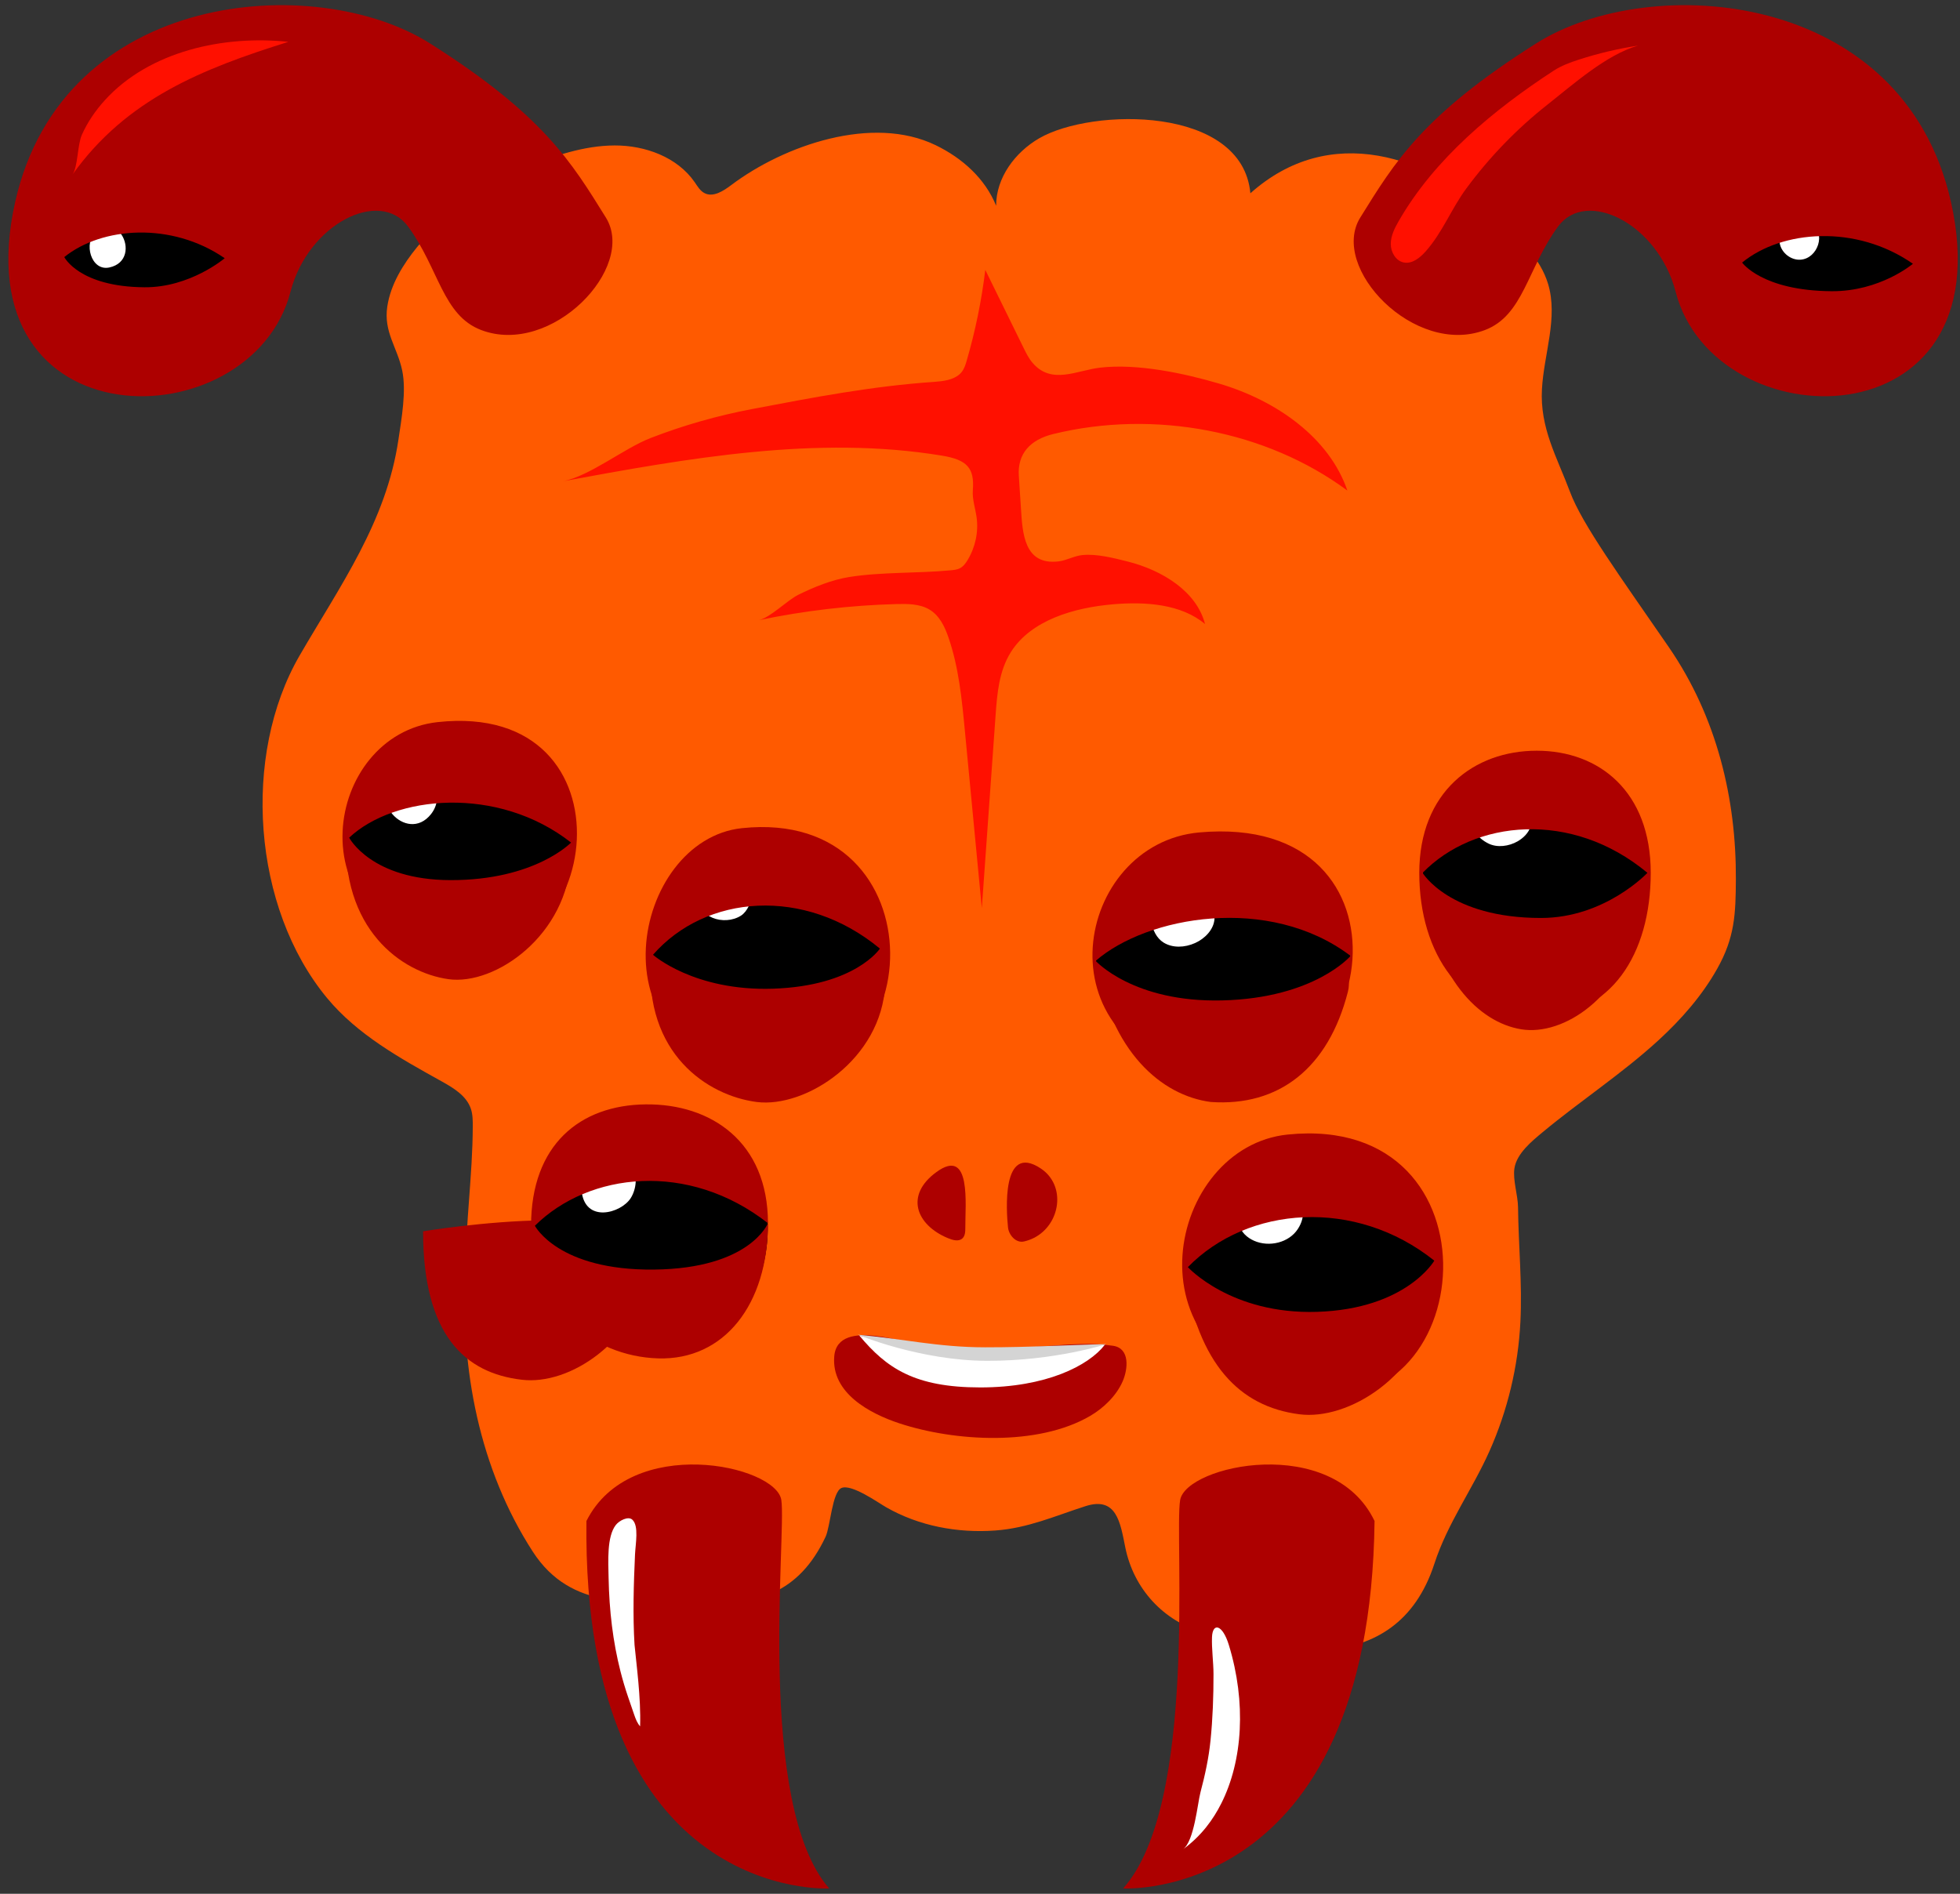 <svg
 xmlns="http://www.w3.org/2000/svg"
 xmlns:xlink="http://www.w3.org/1999/xlink"
 width="178px" height="172px">
<rect width="100%" height="100%" fill="#333333" stroke="none"/>
<path fill-rule="evenodd"  fill="rgb(255, 90, 0)"
 d="M84.981,13.190 C79.241,10.403 71.223,13.190 66.426,16.796 C65.701,17.341 64.768,17.959 63.967,17.533 C63.578,17.326 63.346,16.920 63.096,16.557 C61.519,14.268 58.594,13.200 55.813,13.211 C53.033,13.221 50.346,14.156 47.755,15.164 C44.003,16.623 40.403,19.332 37.873,22.449 C36.613,24.001 35.474,25.828 35.173,27.840 C34.825,30.161 36.080,31.530 36.526,33.648 C36.921,35.525 36.461,38.052 36.184,39.930 C35.083,47.396 30.888,53.188 27.206,59.545 C21.960,68.603 22.902,82.434 29.708,90.651 C32.457,93.969 36.332,96.115 40.099,98.207 C41.192,98.814 42.372,99.526 42.766,100.713 C42.938,101.232 42.937,101.790 42.935,102.337 C42.918,106.734 42.282,111.090 42.282,115.460 C41.783,124.320 43.540,133.432 48.385,140.923 C51.907,146.369 57.570,145.429 63.197,145.662 C68.705,145.890 72.557,144.727 74.978,139.571 C75.405,138.661 75.575,135.491 76.425,135.142 C77.349,134.763 79.736,136.469 80.482,136.896 C83.456,138.601 86.974,139.254 90.393,139.005 C93.363,138.788 95.807,137.683 98.582,136.794 C101.404,135.890 101.740,138.275 102.193,140.531 C102.950,144.297 105.659,147.240 109.295,148.261 C115.326,149.955 126.742,152.853 130.265,142.022 C131.467,138.326 133.707,135.296 135.262,131.811 C136.913,128.110 137.877,124.102 138.077,120.054 C138.250,116.586 137.902,113.113 137.862,109.645 C137.850,108.545 137.376,107.179 137.533,106.120 C137.732,104.772 139.117,103.643 140.097,102.829 C143.544,99.967 147.319,97.504 150.621,94.476 C152.684,92.583 154.567,90.441 155.945,87.993 C157.547,85.149 157.629,83.023 157.645,79.872 C157.683,72.625 155.962,65.174 151.542,58.757 C147.123,52.340 143.684,47.617 142.589,44.690 C141.402,41.516 139.837,38.885 140.034,35.338 C140.213,32.125 141.520,28.858 140.588,25.778 C139.879,23.440 138.002,21.673 136.200,20.022 C129.687,14.058 120.765,11.124 113.554,17.555 C112.829,9.590 99.185,9.779 94.381,12.557 C92.182,13.828 90.459,16.145 90.466,18.685 C89.460,16.217 87.403,14.366 84.981,13.190 Z"/>
<path fill-rule="evenodd"  fill="rgb(173, 0, 0)"
 d="M53.257,138.143 C57.251,130.197 70.475,133.058 70.957,136.236 C71.439,139.415 68.637,163.888 75.306,171.517 C75.306,171.517 52.848,172.788 53.257,138.143 Z"/>
<path fill-rule="evenodd"  fill="rgb(173, 0, 0)"
 d="M124.832,138.143 C121.026,130.197 107.735,133.058 107.177,136.236 C106.620,139.415 108.844,163.888 101.995,171.516 C101.995,171.516 124.423,172.788 124.832,138.143 Z"/>
<path fill-rule="evenodd"  fill="rgb(173, 0, 0)"
 d="M99.503,87.270 C100.838,95.537 105.508,99.507 109.956,100.085 C116.125,100.517 120.632,97.032 122.411,90.075 C124.190,83.119 99.503,87.270 99.503,87.270 Z"/>
<path fill-rule="evenodd"  fill="rgb(173, 0, 0)"
 d="M59.100,87.093 C58.505,95.713 64.262,99.507 68.710,100.085 C73.158,100.663 80.072,96.211 80.392,89.407 C80.729,82.234 59.100,87.093 59.100,87.093 Z"/>
<path fill-rule="evenodd"  fill="rgb(173, 0, 0)"
 d="M31.434,75.416 C30.914,84.383 36.455,88.330 40.722,88.931 C44.989,89.532 51.591,84.901 51.858,77.823 C52.139,70.362 31.434,75.416 31.434,75.416 Z"/>
<path fill-rule="evenodd"  fill="rgb(0, 0, 0)"
 d="M108.957,75.877 C97.970,76.791 94.526,94.635 109.779,97.603 C125.033,100.571 129.082,74.201 108.957,75.877 Z"/>
<path fill-rule="evenodd"  fill="rgb(173, 0, 0)"
 d="M107.519,115.601 C108.856,123.872 112.528,127.737 117.988,128.447 C122.443,129.037 129.032,124.978 130.291,118.092 C131.583,111.034 107.519,115.601 107.519,115.601 Z"/>
<path fill-rule="evenodd"  fill="rgb(173, 0, 0)"
 d="M38.422,111.832 C38.422,121.223 42.200,124.724 47.415,125.315 C51.668,125.809 57.624,122.060 59.326,115.070 C61.027,108.080 38.422,111.832 38.422,111.832 Z"/>
<path fill-rule="evenodd"  fill="rgb(0, 0, 0)"
 d="M116.865,103.472 C104.592,105.956 103.569,125.000 119.728,125.981 C136.899,127.024 131.484,100.513 116.865,103.472 Z"/>
<path fill-rule="evenodd"  fill="rgb(173, 0, 0)"
 d="M129.094,80.542 C130.250,88.825 134.295,92.852 138.148,93.483 C142.000,94.115 147.394,90.559 148.935,83.624 C150.476,76.689 129.094,80.542 129.094,80.542 Z"/>
<path fill-rule="evenodd"  fill="rgb(0, 0, 0)"
 d="M138.805,68.383 C126.611,68.217 125.215,89.597 139.362,90.010 C153.509,90.423 153.001,68.576 138.805,68.383 Z"/>
<path fill-rule="evenodd"  fill="rgb(0, 0, 0)"
 d="M56.784,100.580 C46.728,101.395 44.133,119.924 57.997,122.915 C71.862,125.905 75.761,99.043 56.784,100.580 Z"/>
<path fill-rule="evenodd"  fill="rgb(0, 0, 0)"
 d="M67.363,75.291 C57.008,76.304 53.853,98.424 71.568,97.128 C85.778,96.088 82.093,73.849 67.363,75.291 Z"/>
<path fill-rule="evenodd"  fill="rgb(0, 0, 0)"
 d="M42.001,65.667 C34.299,64.692 24.376,78.145 37.894,85.251 C51.412,92.356 59.799,67.920 42.001,65.667 Z"/>
<path fill-rule="evenodd"  fill="rgb(173, 0, 0)"
 d="M123.538,19.753 C120.706,24.305 128.470,32.401 134.855,29.976 C138.359,28.645 138.688,24.409 141.488,20.585 C144.068,17.064 150.581,20.341 152.174,26.495 C155.703,40.132 182.155,40.462 177.176,18.327 C172.830,-0.989 149.858,-2.599 139.518,3.936 C129.179,10.471 126.655,14.742 123.538,19.753 Z"/>
<path fill-rule="evenodd"  fill="rgb(0, 0, 0)"
 d="M166.167,17.365 C156.940,16.594 154.587,29.476 164.511,31.520 C174.435,33.563 178.530,18.398 166.167,17.365 Z"/>
<path fill-rule="evenodd"  fill="rgb(173, 0, 0)"
 d="M55.019,19.753 C57.851,24.305 50.087,32.401 43.702,29.976 C40.198,28.645 39.870,24.409 37.069,20.585 C34.490,17.064 27.976,20.341 26.383,26.495 C22.854,40.132 -3.598,40.462 1.381,18.327 C5.727,-0.989 28.700,-2.599 39.039,3.936 C49.378,10.471 51.903,14.742 55.019,19.753 Z"/>
<path fill-rule="evenodd"  fill="rgb(0, 0, 0)"
 d="M12.925,17.363 C21.542,16.643 23.739,28.672 14.472,30.580 C5.205,32.489 1.381,18.327 12.925,17.363 Z"/>
<path fill-rule="evenodd"  fill="rgb(255, 16, 0)"
 d="M87.134,33.999 C86.560,34.507 85.661,34.626 84.853,34.682 C79.166,35.071 73.919,36.084 68.268,37.158 C65.133,37.754 62.053,38.634 59.089,39.781 C56.644,40.728 53.539,43.265 51.074,43.719 C62.477,41.616 74.198,39.508 85.553,41.384 C87.835,41.761 88.506,42.512 88.350,44.514 C88.285,45.353 88.580,46.169 88.693,47.000 C88.873,48.324 88.578,49.708 87.864,50.884 C87.691,51.169 87.482,51.453 87.173,51.610 C86.919,51.740 86.624,51.769 86.338,51.797 C83.319,52.083 80.036,51.938 77.107,52.409 C75.530,52.663 73.920,53.319 72.508,54.016 C71.481,54.524 69.933,56.113 68.902,56.329 C73.019,55.467 77.217,54.975 81.419,54.863 C82.438,54.836 83.519,54.846 84.376,55.342 C85.316,55.887 85.794,56.905 86.134,57.889 C87.072,60.608 87.351,63.492 87.624,66.349 C88.137,71.726 88.651,77.103 89.165,82.479 C89.582,76.640 89.999,70.801 90.416,64.962 C90.557,62.992 90.724,60.939 91.806,59.222 C93.635,56.319 97.542,55.184 101.116,54.881 C104.054,54.632 107.273,54.863 109.437,56.676 C108.670,53.707 105.546,51.782 102.378,50.991 C101.134,50.680 99.624,50.288 98.317,50.411 C97.548,50.483 96.888,50.896 96.136,50.987 C92.990,51.369 92.863,48.383 92.722,46.222 C92.657,45.217 92.591,44.212 92.526,43.207 C92.396,41.207 93.556,39.933 95.653,39.420 C104.854,37.170 115.040,39.129 122.364,44.556 C120.721,39.740 115.909,36.374 110.732,34.844 C107.554,33.904 103.289,32.997 99.905,33.391 C97.787,33.637 95.506,34.973 93.779,32.961 C93.427,32.551 93.189,32.068 92.955,31.590 C91.797,29.230 90.638,26.871 89.480,24.511 C89.144,27.294 88.578,30.059 87.788,32.771 C87.685,33.124 87.573,33.486 87.339,33.783 C87.276,33.862 87.208,33.934 87.134,33.999 Z"/>
<path fill-rule="evenodd"  fill="rgb(255, 255, 255)"
 d="M39.153,73.929 C40.689,71.968 38.714,69.009 36.372,70.335 C32.905,72.296 36.927,76.771 39.153,73.929 Z"/>
<path fill-rule="evenodd"  fill="rgb(255, 255, 255)"
 d="M64.429,79.749 C65.206,79.084 66.337,78.808 67.321,79.107 C68.894,79.587 68.444,82.427 67.294,83.161 C65.768,84.136 63.180,83.328 63.527,81.302 C63.634,80.673 63.970,80.143 64.429,79.749 Z"/>
<path fill-rule="evenodd"  fill="rgb(255, 255, 255)"
 d="M57.298,105.910 C57.132,105.710 56.930,105.564 56.726,105.439 C55.918,104.944 54.915,104.991 54.125,105.448 C53.291,105.931 52.693,106.871 52.811,108.114 C53.100,111.139 56.403,110.196 57.278,108.819 C57.774,108.038 57.978,106.730 57.298,105.910 Z"/>
<path fill-rule="evenodd"  fill="rgb(255, 255, 255)"
 d="M105.809,81.456 C107.381,80.747 110.417,81.327 110.296,83.448 C110.239,84.431 109.409,85.256 108.541,85.646 C107.593,86.073 106.495,86.118 105.666,85.603 C104.445,84.844 104.021,82.515 105.569,81.581 C105.644,81.536 105.724,81.494 105.809,81.456 Z"/>
<path fill-rule="evenodd"  fill="rgb(255, 255, 255)"
 d="M133.778,74.663 C133.762,75.378 134.163,76.108 135.172,76.611 C135.980,77.014 137.037,76.863 137.815,76.418 C138.353,76.110 138.801,75.658 138.982,75.118 C139.277,74.241 138.784,73.238 137.911,72.734 C135.888,71.565 133.813,73.079 133.778,74.663 Z"/>
<path fill-rule="evenodd"  fill="rgb(255, 255, 255)"
 d="M117.524,108.592 C118.393,109.367 118.635,110.448 117.855,111.636 C117.040,112.875 115.260,113.287 113.901,112.695 C113.267,112.419 112.686,111.904 112.554,111.225 C112.460,110.740 112.607,110.236 112.837,109.800 C113.595,108.362 115.198,107.246 116.771,108.078 C117.056,108.229 117.309,108.401 117.524,108.592 Z"/>
<path fill-rule="evenodd"  fill="rgb(255, 255, 255)"
 d="M56.345,151.783 C56.548,152.580 56.781,153.365 57.046,154.138 C57.228,154.667 57.409,155.197 57.591,155.726 C57.737,156.153 57.884,156.515 58.132,156.790 C58.217,154.196 57.788,151.1 57.627,149.406 C57.460,146.700 57.549,143.839 57.669,141.199 C57.713,140.215 58.041,138.579 57.421,138.018 C57.051,137.684 56.240,138.097 55.924,138.505 C55.100,139.566 55.241,141.819 55.270,143.298 C55.328,146.303 55.667,149.115 56.345,151.783 Z"/>
<path fill-rule="evenodd"  fill="rgb(255, 255, 255)"
 d="M107.434,167.966 C109.125,166.726 110.181,165.245 110.910,163.798 C112.870,159.907 113.194,154.613 111.599,149.401 C111.025,147.525 110.124,147.343 110.070,148.687 C110.028,149.739 110.204,150.959 110.206,152.053 C110.209,154.058 110.135,156.095 109.935,158.071 C109.776,159.649 109.442,161.206 109.020,162.791 C108.756,163.786 108.458,167.216 107.434,167.966 Z"/>
<path fill-rule="evenodd"  fill="rgb(173, 0, 0)"
 d="M79.594,121.340 C77.729,121.119 75.916,121.327 75.763,123.193 C75.492,126.523 78.989,128.384 81.673,129.270 C86.689,130.926 94.248,131.379 99.008,128.597 C100.224,127.887 101.386,126.765 101.955,125.461 C102.449,124.331 102.626,122.464 101.098,122.230 C99.156,121.932 97.176,122.100 95.216,122.243 C91.195,122.537 87.126,122.727 83.154,122.035 C82.368,121.899 80.967,121.503 79.594,121.340 Z"/>
<path fill-rule="evenodd"  fill="rgb(255, 255, 255)"
 d="M78.032,121.290 C80.505,124.259 83.058,126.011 89.028,126.011 C94.998,126.011 98.852,124.048 100.337,122.139 C100.337,122.139 95.861,122.508 89.028,122.508 C82.195,122.508 78.032,121.290 78.032,121.290 Z"/>
<path fill-rule="evenodd"  fill="rgb(255, 255, 255)"
 d="M11.034,21.313 C11.690,22.289 11.601,23.943 9.918,24.295 C8.251,24.643 7.558,22.030 8.708,21.054 C9.662,20.243 10.550,20.594 11.034,21.313 Z"/>
<path fill-rule="evenodd"  fill="rgb(255, 255, 255)"
 d="M163.079,20.118 C163.552,19.977 164.062,20.001 164.482,20.266 C165.879,21.143 165.100,23.485 163.510,23.586 C162.639,23.642 161.787,22.964 161.630,22.106 C161.464,21.193 162.209,20.376 163.079,20.118 Z"/>
<path fill-rule="evenodd"  fill="rgb(255, 16, 0)"
 d="M127.022,20.085 C126.654,20.726 126.307,21.418 126.305,22.157 C126.303,22.897 126.753,23.688 127.477,23.837 C128.249,23.996 128.965,23.409 129.487,22.818 C131.021,21.080 131.801,18.970 133.155,17.132 C135.261,14.273 137.755,11.694 140.544,9.496 C142.872,7.661 145.889,4.959 148.761,4.144 C146.940,4.421 145.140,4.847 143.387,5.415 C142.591,5.673 141.797,5.965 141.096,6.421 C135.668,9.960 130.287,14.398 127.022,20.085 Z"/>
<path fill-rule="evenodd"  fill="rgb(255, 16, 0)"
 d="M6.582,15.855 C11.504,8.964 18.414,6.236 26.186,3.801 C20.352,3.181 13.583,4.625 9.516,9.108 C8.673,10.038 7.948,11.092 7.436,12.241 C7.025,13.164 7.081,15.155 6.582,15.855 Z"/>
<path fill-rule="evenodd"  fill="rgb(173, 0, 0)"
 d="M86.086,112.452 C86.513,112.629 87.053,112.790 87.396,112.481 C87.650,112.251 87.669,111.865 87.666,111.523 C87.647,109.462 88.251,104.121 85.048,106.447 C82.147,108.553 83.201,111.253 86.086,112.452 Z"/>
<path fill-rule="evenodd"  fill="rgb(173, 0, 0)"
 d="M93.882,112.438 C93.609,112.575 93.311,112.683 92.991,112.755 C92.250,112.922 91.614,112.159 91.544,111.479 C91.396,110.045 90.930,103.748 94.515,106.121 C96.854,107.669 96.320,111.219 93.882,112.438 Z"/>
<path fill-rule="evenodd"  fill="rgb(212, 212, 212)"
 d="M77.913,121.223 C81.899,121.573 85.168,122.367 89.484,122.367 C93.800,122.367 96.708,122.151 100.464,122.078 C100.464,122.078 95.846,123.595 89.701,123.595 C83.555,123.595 77.913,121.223 77.913,121.223 Z"/>
<path fill-rule="evenodd"  fill="rgb(173, 0, 0)"
 d="M139.559,92.361 C132.828,92.361 128.894,86.643 128.894,79.275 C128.894,71.907 133.878,68.182 139.559,68.182 C145.241,68.182 149.913,71.907 149.913,79.275 C149.913,86.643 146.291,92.361 139.559,92.361 ZM129.194,79.275 C129.194,79.275 131.628,83.373 139.948,83.373 C145.765,83.373 149.613,79.275 149.613,79.275 C142.734,73.543 133.878,74.463 129.194,79.275 Z"/>
<path fill-rule="evenodd"  fill="rgb(173, 0, 0)"
 d="M165.936,32.024 C160.823,31.988 157.900,28.418 157.985,23.845 C158.070,19.272 161.898,16.988 166.214,17.018 C170.530,17.049 174.035,19.386 173.951,23.959 C173.866,28.532 171.049,32.061 165.936,32.024 ZM158.213,23.847 C158.213,23.847 160.014,26.403 166.335,26.448 C170.753,26.480 173.723,23.957 173.723,23.957 C168.564,20.363 161.826,20.886 158.213,23.847 Z"/>
<path fill-rule="evenodd"  fill="rgb(173, 0, 0)"
 d="M13.093,30.930 C8.290,30.896 5.544,27.586 5.624,23.348 C5.703,19.109 9.300,16.991 13.354,17.020 C17.408,17.048 20.620,19.214 20.621,23.453 C20.623,27.778 17.896,30.963 13.093,30.930 ZM5.838,23.349 C5.838,23.349 7.185,26.049 13.123,26.091 C17.273,26.120 20.407,23.452 20.407,23.452 C15.561,20.120 9.232,20.605 5.838,23.349 Z"/>
<path fill-rule="evenodd"  fill="rgb(173, 0, 0)"
 d="M48.576,111.327 C48.576,111.327 50.680,115.402 59.402,115.307 C68.124,115.212 69.743,111.096 69.743,111.096 C69.743,118.465 65.775,123.551 59.775,123.373 C53.775,123.196 48.229,118.700 48.229,111.332 C48.229,103.963 52.681,100.368 58.637,100.303 C64.593,100.238 69.743,103.728 69.743,111.096 C62.532,105.443 53.487,106.461 48.576,111.327 Z"/>
<path fill-rule="evenodd"  fill="rgb(173, 0, 0)"
 d="M109.748,97.872 C94.103,94.891 97.652,76.626 108.905,75.605 C129.401,73.746 125.240,100.824 109.748,97.872 ZM99.504,87.270 C99.504,87.270 102.930,91.060 111.003,90.861 C119.401,90.653 122.655,86.818 122.655,86.818 C115.250,81.200 104.139,83.229 99.504,87.270 Z"/>
<path fill-rule="evenodd"  fill="rgb(173, 0, 0)"
 d="M40.890,86.542 C26.639,83.949 29.456,66.710 39.740,65.585 C58.046,63.583 54.766,89.066 40.890,86.542 ZM31.710,76.079 C31.710,76.079 33.698,79.923 40.918,79.936 C48.594,79.949 51.861,76.524 51.861,76.524 C45.211,71.316 35.830,72.218 31.710,76.079 Z"/>
<path fill-rule="evenodd"  fill="rgb(173, 0, 0)"
 d="M118.157,126.612 C101.940,123.294 106.065,104.152 116.941,103.043 C136.752,101.022 134.374,129.930 118.157,126.612 ZM107.878,115.085 C107.878,115.085 111.804,119.394 119.609,119.146 C127.727,118.889 130.259,114.497 130.259,114.497 C123.087,108.761 113.305,109.524 107.878,115.085 Z"/>
<path fill-rule="evenodd"  fill="rgb(173, 0, 0)"
 d="M69.041,97.723 C53.561,95.696 57.379,76.277 67.374,75.217 C85.580,73.288 84.521,99.750 69.041,97.723 ZM59.303,86.716 C59.303,86.716 63.020,90.033 70.205,89.796 C77.679,89.550 79.910,86.155 79.910,86.155 C73.065,80.490 64.085,81.247 59.303,86.716 Z"/>
</svg>
